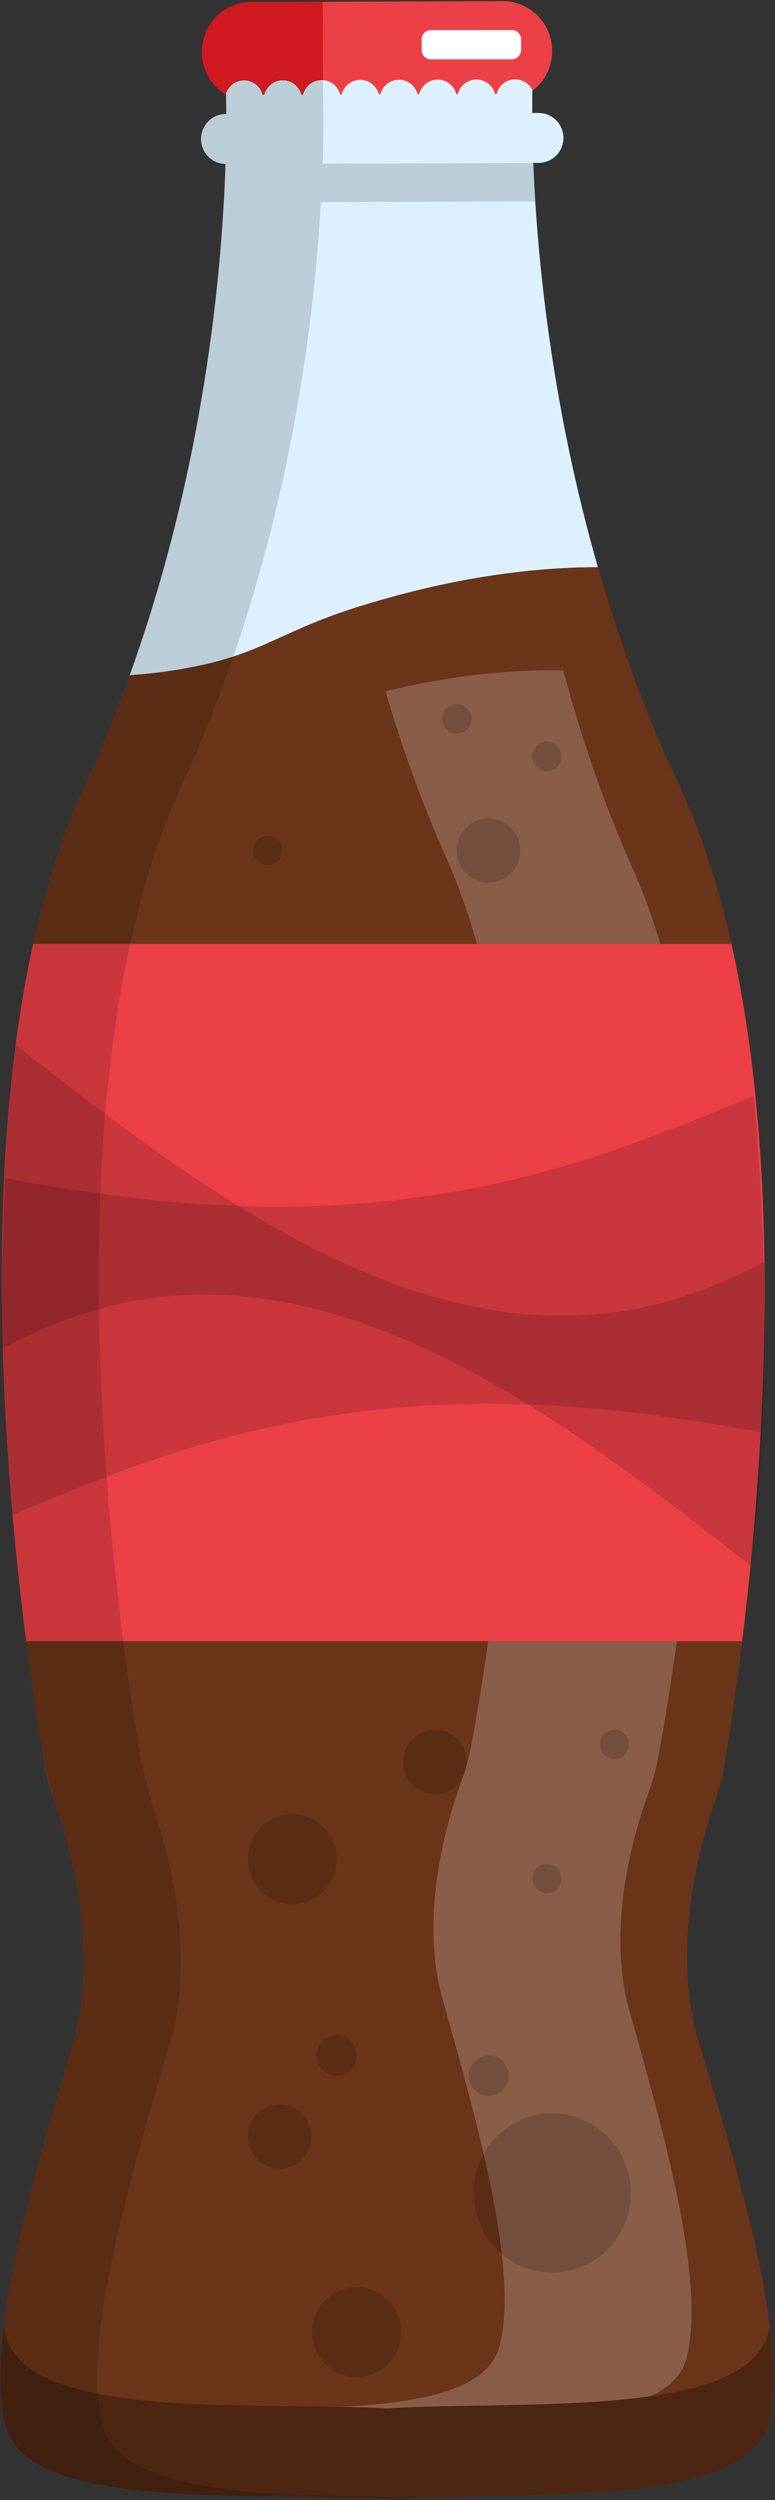 <svg width="284" height="916" viewBox="0 0 284 916" fill="none" xmlns="http://www.w3.org/2000/svg">
<rect x="0" y="0" width="284" height="916" fill="#333333" stroke="none"/>
<path d="M82.637 60.063C81.358 99.671 74.859 171.494 47.527 247.399C53.491 246.991 59.562 246.306 65.734 245.275C97.164 240.026 101.584 231.049 135.153 221.137C147.161 217.589 180.234 207.857 219.095 207.819C201.7 147.093 196.703 92.402 195.428 59.682L197.489 59.675C202.444 59.659 206.488 55.53 206.469 50.505C206.454 45.479 202.383 41.381 197.428 41.397L195.03 41.404C195.004 32.746 195.246 27.936 195.246 27.936C195.44 19.494 144.896 20.721 138.902 20.898C132.903 20.764 82.352 19.882 82.606 28.325C82.606 28.325 82.879 33.135 82.914 41.793H82.652C77.693 41.808 73.656 45.937 73.671 50.963C73.687 55.965 77.716 60.04 82.637 60.063Z" fill="#DCF1FD"/>
<path d="M281.586 887.718C289.542 855.941 268.933 791.076 255.985 747.828C245.809 713.846 256.702 675.339 261.839 660.397C263.554 655.407 264.889 650.335 265.75 645.121C273.092 600.788 302.044 401.031 248.761 287.511C236.161 260.667 226.543 233.708 219.126 207.823C180.249 207.853 147.165 217.593 135.153 221.14C101.584 231.053 97.164 240.03 65.734 245.279C59.539 246.314 53.442 247.003 47.459 247.407C42.58 260.952 37.12 274.612 30.83 288.257C-21.695 402.139 8.585 601.696 16.223 645.975C17.122 651.181 18.488 656.245 20.237 661.225C25.473 676.132 36.619 714.566 26.671 748.613C14.011 791.949 -6.162 856.957 2.007 888.676C10.111 920.149 91.374 913.019 141.292 915.554V915.616C141.485 915.604 141.69 915.597 141.884 915.585C142.077 915.597 142.282 915.601 142.476 915.612V915.554C192.378 912.672 273.691 919.245 281.586 887.718Z" fill="#6B3519"/>
<path opacity="0.2" d="M172.767 639.191C171.894 643.913 170.597 648.492 168.954 652.994C164.033 666.473 153.482 701.255 162.14 732.293C173.161 771.801 190.762 831.075 182.996 859.793C178.655 875.835 153.387 880.499 124.037 881.823C130.065 881.931 135.87 882.092 141.296 882.365V882.427C141.489 882.415 141.694 882.408 141.888 882.396C142.081 882.408 142.286 882.412 142.479 882.423V882.362C170.76 880.73 209.117 882.127 238.494 877.909C245.21 874.662 249.865 870.237 251.504 864.168C259.274 835.451 241.67 776.176 230.648 736.672C221.99 705.631 232.541 670.852 237.462 657.373C239.105 652.871 240.403 648.288 241.275 643.57C248.704 603.439 278.418 422.529 231.972 318.495C220.989 293.891 212.714 269.24 206.423 245.602C179.778 245.106 156.051 249.689 141.288 253.26C147.093 273.173 154.332 293.66 163.46 314.116C209.906 418.15 180.196 599.06 172.767 639.191Z" fill="white"/>
<g opacity="0.15">
<path d="M281.586 854.529C273.695 886.056 192.378 879.483 142.479 882.365V882.427C142.286 882.416 142.081 882.408 141.888 882.4C141.694 882.412 141.489 882.419 141.296 882.431V882.369C91.374 879.83 10.111 886.96 2.01 855.487C1.756 854.494 1.608 853.379 1.407 852.324C-0.308 866.458 -0.456 879.099 2.01 888.676C10.114 920.149 91.378 913.019 141.296 915.554V915.616C141.489 915.605 141.694 915.597 141.888 915.585C142.081 915.597 142.286 915.601 142.479 915.612V915.554C192.378 912.672 273.695 919.249 281.586 887.718C283.943 878.294 283.749 865.923 282.03 852.109C281.875 852.905 281.776 853.767 281.586 854.529Z" fill="black"/>
</g>
<path d="M103.618 29.368C106.896 29.356 109.635 31.615 110.458 34.674L111.001 34.67C111.805 31.603 114.529 29.329 117.807 29.318C121.085 29.306 123.824 31.565 124.651 34.624L125.194 34.62C125.998 31.553 128.722 29.279 132 29.268C135.278 29.256 138.018 31.515 138.841 34.574L139.384 34.57C140.188 31.503 142.912 29.229 146.19 29.218C149.468 29.206 152.207 31.465 153.034 34.524H153.577C154.381 31.457 157.105 29.183 160.383 29.172C163.661 29.16 166.401 31.419 167.228 34.478H167.77C168.575 31.411 171.299 29.137 174.577 29.125C177.855 29.114 180.594 31.373 181.421 34.432H181.964C182.768 31.365 185.492 29.091 188.77 29.079C191.623 29.072 194.07 30.776 195.205 33.231C199.545 29.868 202.364 24.577 202.345 18.643C202.311 8.585 194.169 0.381 184.251 0.415L91.974 0.731C82.056 0.766 73.967 9.023 74.002 19.082C74.024 25.643 77.503 31.396 82.667 34.605C83.525 31.623 86.207 29.425 89.424 29.414C92.702 29.402 95.442 31.661 96.269 34.72H96.811C97.615 31.657 100.34 29.379 103.618 29.368Z" fill="#EC4046"/>
<path d="M118.3 0.642L91.974 0.731C82.056 0.766 73.967 9.023 74.002 19.082C74.024 25.643 77.503 31.396 82.667 34.605C83.525 31.623 86.207 29.425 89.424 29.414C92.702 29.402 95.442 31.661 96.265 34.72H96.807C97.612 31.653 100.336 29.379 103.614 29.368C106.892 29.356 109.631 31.615 110.454 34.674L110.997 34.67C111.801 31.603 114.525 29.329 117.803 29.318C118.004 29.318 118.194 29.352 118.388 29.368L118.3 0.642Z" fill="#D11920"/>
<path d="M9.591 601.315H271.976C279.583 538.847 287.46 432.315 268.042 345.854H12.137C-6.864 432.184 1.574 538.566 9.591 601.315Z" fill="#EC4046"/>
<path opacity="0.15" d="M5.744 382.864C-1.92 441.223 0.159 504.207 4.587 554.862C45.528 538.516 98.788 513.542 183.455 514.373C220.78 514.739 252.293 520.007 278.741 524.705C279.815 504.85 280.38 483.782 280.107 462.322C268.994 468.167 257.001 473.412 244.022 476.982C156.335 501.094 73.061 435.205 5.744 382.864Z" fill="black"/>
<path opacity="0.15" d="M275.061 573.567C282.725 515.208 280.646 452.224 276.218 401.569C235.277 417.916 182.017 442.889 97.35 442.058C60.024 441.692 28.511 436.425 2.063 431.726C0.99 451.582 0.424 472.65 0.694 494.11C11.806 488.265 23.803 483.02 36.779 479.449C124.473 455.341 207.748 521.227 275.061 573.567Z" fill="black"/>
<path d="M187.59 21.737H157.887C156.035 21.737 154.518 20.198 154.518 18.32V14.438C154.518 12.56 156.035 11.02 157.887 11.02H187.59C189.442 11.02 190.959 12.56 190.959 14.438V18.32C190.963 20.202 189.445 21.737 187.59 21.737Z" fill="white"/>
<g opacity="0.15">
<path d="M117.583 74.024L196.149 73.754C195.831 68.725 195.599 64.034 195.428 59.728L118.205 59.99C118.205 59.975 118.205 59.956 118.205 59.94C118.539 57.781 118.482 41.67 118.482 41.67C118.46 35.051 118.293 30.691 118.217 28.998C118.084 28.991 117.959 28.968 117.822 28.968C114.544 28.979 111.82 31.253 111.016 34.32H110.473C109.65 31.261 106.911 29.002 103.629 29.014C100.351 29.025 97.627 31.299 96.822 34.366H96.28C95.457 31.307 92.717 29.048 89.439 29.06C86.347 29.071 83.767 31.107 82.807 33.912C82.857 35.998 82.902 38.634 82.914 41.789H82.819C78.653 41.804 74.889 44.621 73.929 48.731C72.537 54.691 77.003 60.032 82.64 60.059C82.64 60.075 82.64 60.09 82.64 60.109C82.637 60.167 82.637 60.229 82.633 60.286C82.595 61.495 82.546 62.738 82.496 64.004C82.477 64.504 82.454 65.016 82.436 65.523C82.401 66.389 82.36 67.267 82.318 68.159C82.291 68.771 82.261 69.383 82.231 70.007C82.185 70.972 82.132 71.961 82.075 72.958C82.052 73.358 82.033 73.743 82.011 74.147C79.23 123.655 68.542 206.487 30.83 288.261C-19.399 397.163 6.096 584.407 15.1 639.299C16.473 647.664 18.484 655.891 21.159 663.926C26.645 680.392 36.065 716.459 26.671 748.617C14.011 791.953 -6.162 856.961 2.003 888.68C10.107 920.153 91.374 913.022 141.292 915.558V915.62C141.485 915.608 141.69 915.601 141.884 915.589C142.077 915.601 142.282 915.604 142.476 915.616V915.554C147.878 915.243 153.66 915.046 159.666 914.893C110.192 913.992 44.799 916.62 37.572 888.557C29.407 856.838 49.58 791.83 62.24 748.494C71.634 716.336 62.214 680.272 56.727 663.803C54.053 655.768 52.038 647.541 50.668 639.176C41.661 584.284 16.169 397.04 66.398 288.138C104.114 206.364 114.798 123.532 117.583 74.024Z" fill="black"/>
</g>
<path opacity="0.15" d="M202.352 832.642C218.235 832.642 231.111 819.583 231.111 803.474C231.111 787.365 218.235 774.306 202.352 774.306C186.47 774.306 173.594 787.365 173.594 803.474C173.594 819.583 186.47 832.642 202.352 832.642Z" fill="black"/>
<path opacity="0.15" d="M186.346 760.476C186.346 764.567 183.075 767.887 179.042 767.887C175.009 767.887 171.735 764.571 171.735 760.476C171.735 756.382 175.005 753.065 179.042 753.065C183.079 753.065 186.346 756.386 186.346 760.476Z" fill="black"/>
<path opacity="0.15" d="M205.691 688.295C205.691 691.278 203.309 693.694 200.368 693.694C197.428 693.694 195.045 691.278 195.045 688.295C195.045 685.313 197.428 682.897 200.368 682.897C203.309 682.897 205.691 685.313 205.691 688.295Z" fill="black"/>
<path opacity="0.15" d="M103.454 311.599C103.454 314.582 101.072 316.998 98.131 316.998C95.191 316.998 92.808 314.582 92.808 311.599C92.808 308.617 95.191 306.201 98.131 306.201C101.072 306.201 103.454 308.617 103.454 311.599Z" fill="black"/>
<path opacity="0.15" d="M225.154 644.521C228.094 644.521 230.477 642.103 230.477 639.122C230.477 636.14 228.094 633.723 225.154 633.723C222.215 633.723 219.831 636.14 219.831 639.122C219.831 642.103 222.215 644.521 225.154 644.521Z" fill="black"/>
<path opacity="0.15" d="M200.368 282.493C203.308 282.493 205.691 280.076 205.691 277.094C205.691 274.113 203.308 271.696 200.368 271.696C197.428 271.696 195.045 274.113 195.045 277.094C195.045 280.076 197.428 282.493 200.368 282.493Z" fill="black"/>
<path opacity="0.15" d="M172.74 263.384C172.74 266.366 170.358 268.783 167.417 268.783C164.477 268.783 162.094 266.366 162.094 263.384C162.094 260.402 164.477 257.985 167.417 257.985C170.358 257.985 172.74 260.402 172.74 263.384Z" fill="black"/>
<path opacity="0.15" d="M130.707 753.069C130.707 757.159 127.436 760.48 123.399 760.48C119.363 760.48 116.096 757.163 116.096 753.069C116.096 748.975 119.366 745.658 123.399 745.658C127.432 745.658 130.707 748.975 130.707 753.069Z" fill="black"/>
<path opacity="0.15" d="M123.403 681.196C123.403 690.319 116.111 697.715 107.116 697.715C98.12 697.715 90.828 690.319 90.828 681.196C90.828 672.072 98.12 664.676 107.116 664.676C116.111 664.676 123.403 672.072 123.403 681.196Z" fill="black"/>
<path opacity="0.15" d="M146.994 854.441C146.994 863.564 139.702 870.96 130.707 870.96C121.711 870.96 114.419 863.564 114.419 854.441C114.419 845.317 121.711 837.921 130.707 837.921C139.702 837.921 146.994 845.317 146.994 854.441Z" fill="black"/>
<path opacity="0.15" d="M170.934 645.509C170.934 652.02 165.729 657.296 159.313 657.296C152.894 657.296 147.692 652.016 147.692 645.509C147.692 638.999 152.898 633.723 159.313 633.723C165.729 633.723 170.934 638.999 170.934 645.509Z" fill="black"/>
<path opacity="0.15" d="M179.038 323.386C185.457 323.386 190.659 318.109 190.659 311.599C190.659 305.09 185.457 299.813 179.038 299.813C172.62 299.813 167.417 305.09 167.417 311.599C167.417 318.109 172.62 323.386 179.038 323.386Z" fill="black"/>
<path opacity="0.15" d="M102.449 794.581C108.867 794.581 114.07 789.304 114.07 782.795C114.07 776.285 108.867 771.008 102.449 771.008C96.031 771.008 90.828 776.285 90.828 782.795C90.828 789.304 96.031 794.581 102.449 794.581Z" fill="black"/>
<g opacity="0.15">
<path d="M281.586 854.529C273.695 886.056 192.378 879.483 142.479 882.365V882.427C142.286 882.416 142.081 882.408 141.888 882.4C141.694 882.412 141.489 882.419 141.296 882.431V882.369C91.374 879.83 10.111 886.96 2.01 855.487C1.756 854.494 1.608 853.379 1.407 852.324C-0.308 866.458 -0.456 879.099 2.01 888.676C10.114 920.149 91.378 913.019 141.296 915.554V915.616C141.489 915.605 141.694 915.597 141.888 915.585C142.081 915.597 142.286 915.601 142.479 915.612V915.554C192.378 912.672 273.695 919.249 281.586 887.718C283.943 878.294 283.749 865.923 282.03 852.109C281.875 852.905 281.776 853.767 281.586 854.529Z" fill="black"/>
</g>
</svg>
